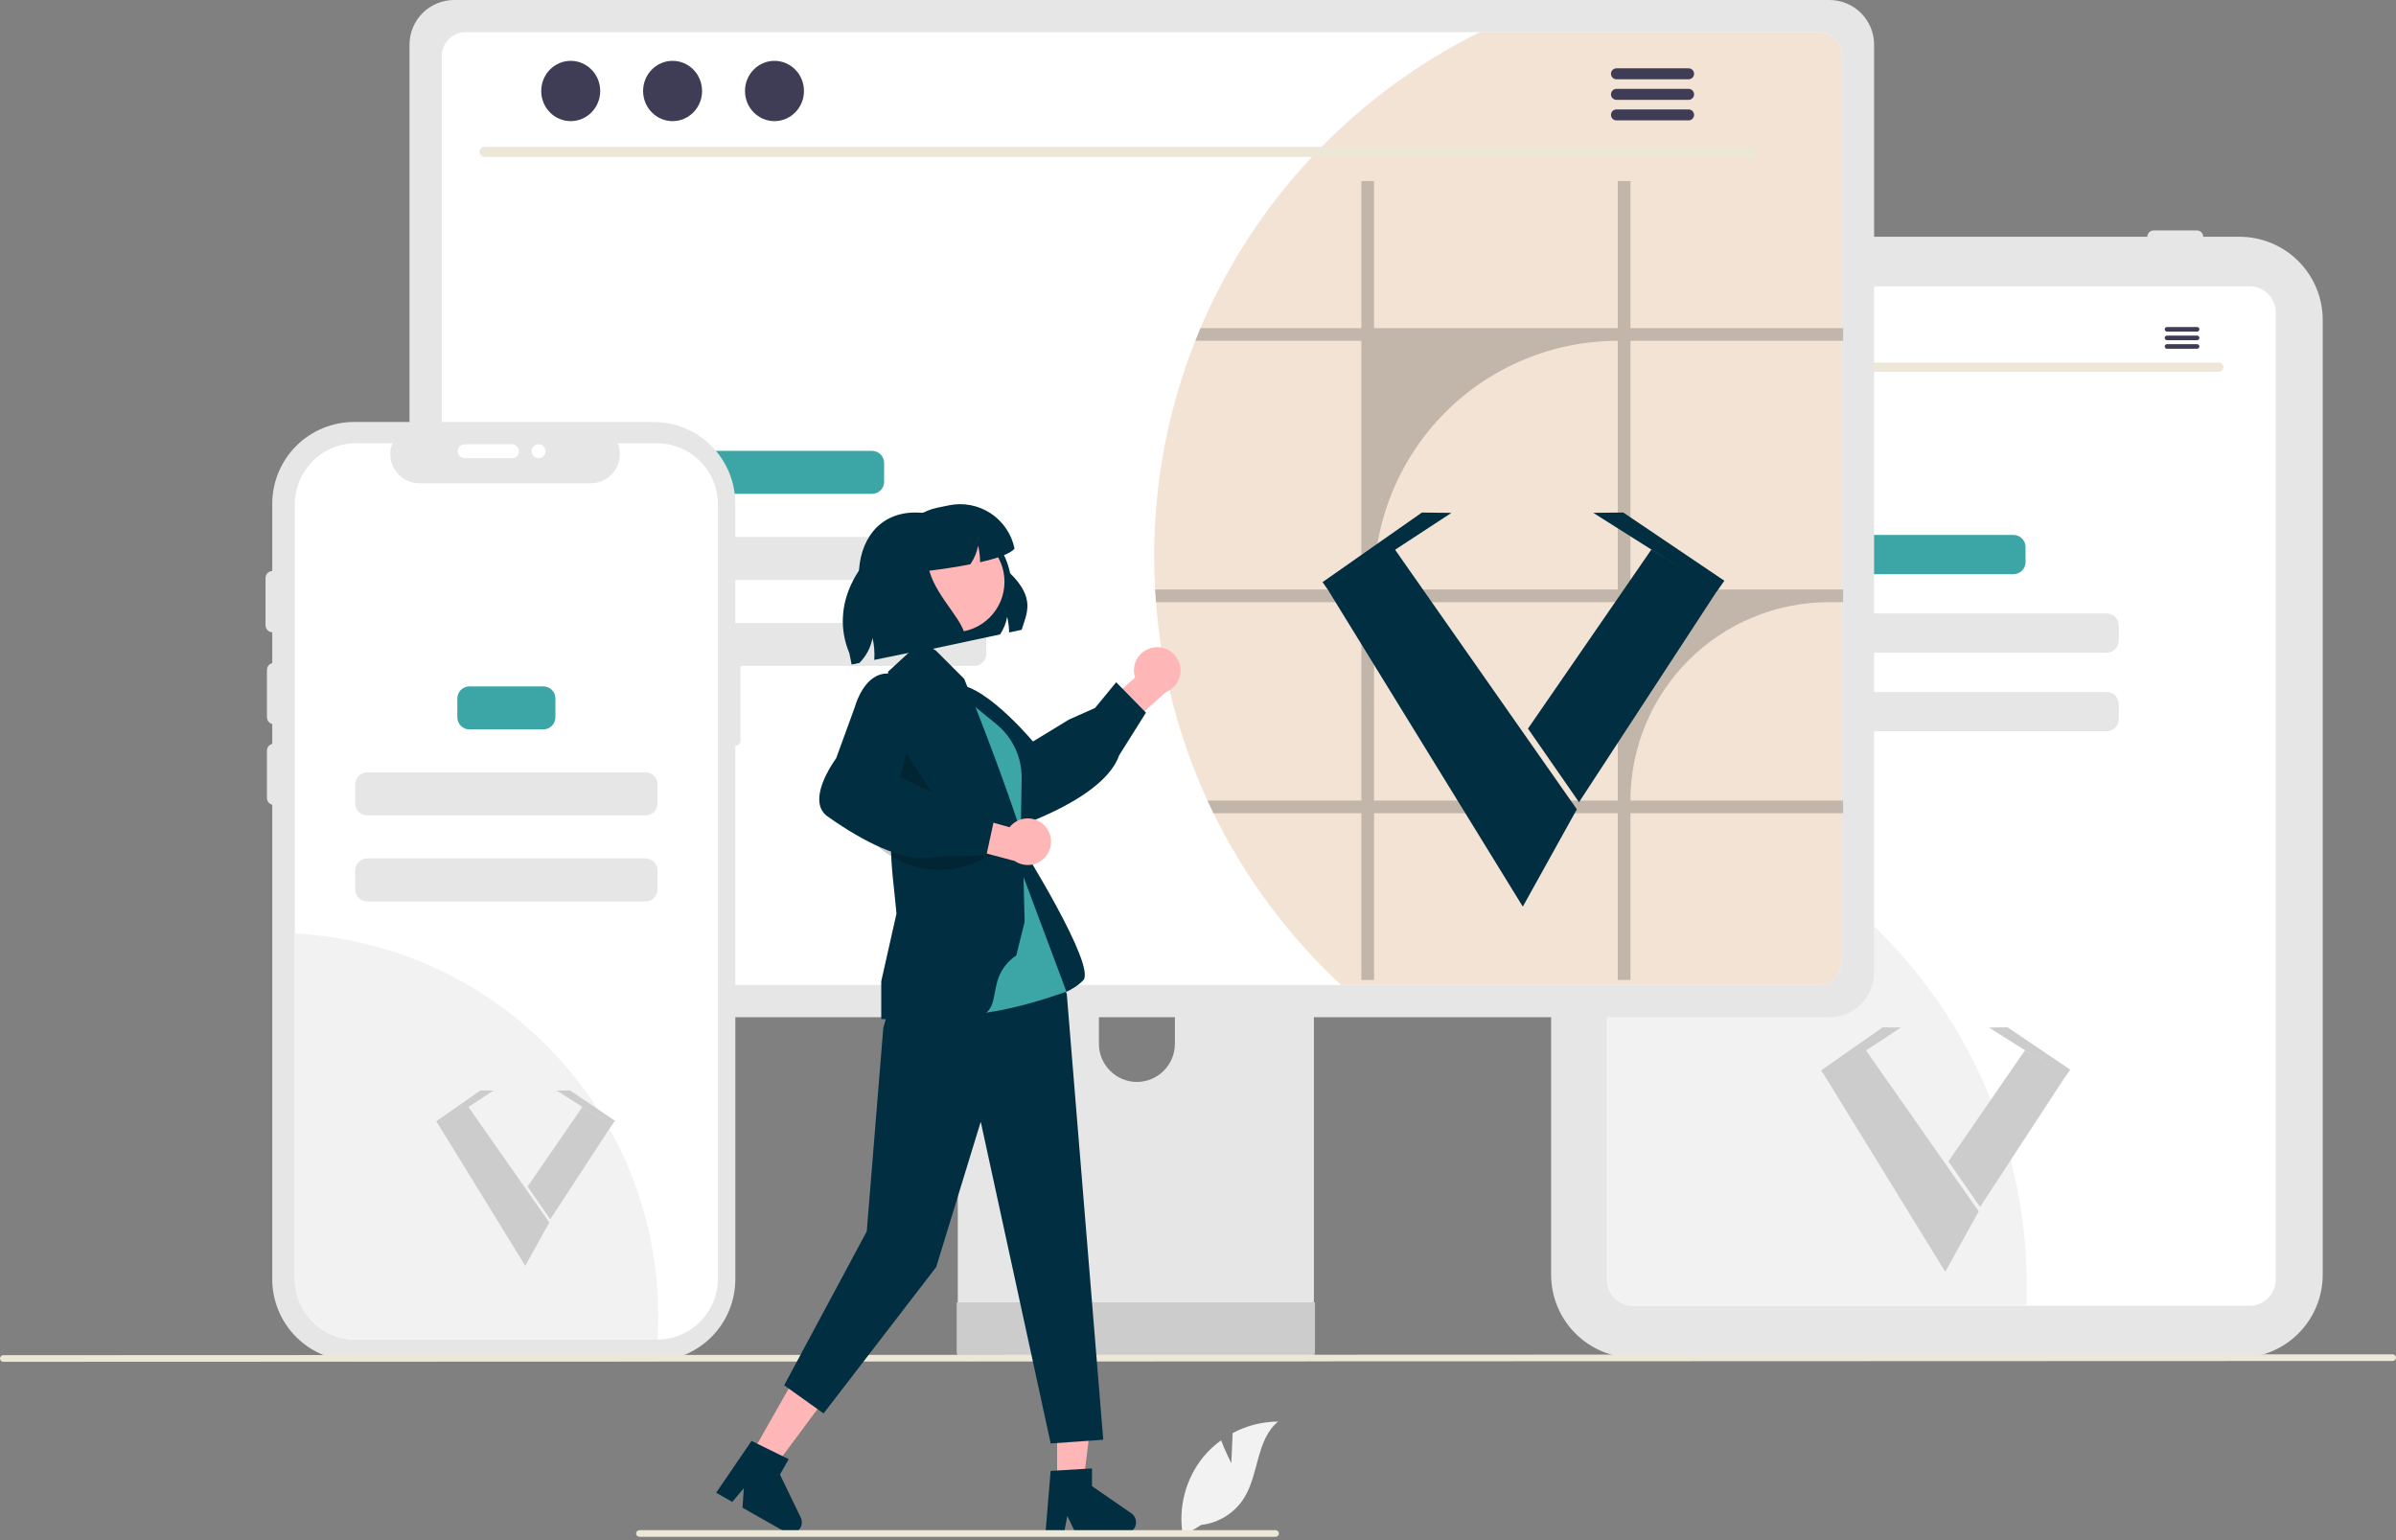<svg width="336" height="216" viewBox="0 0 336 216" fill="none" xmlns="http://www.w3.org/2000/svg">
<rect x="0" y="0" width="336" height="216" fill="#808080" stroke="none"/>
<g clip-path="url(#clip0_13_54)">
<path d="M314.074 190.436H229.169C226.08 190.433 223.119 189.204 220.934 187.02C218.75 184.836 217.522 181.874 217.518 178.785V44.858C217.522 41.769 218.75 38.807 220.934 36.623C223.119 34.439 226.08 33.21 229.169 33.206H314.074C317.163 33.21 320.124 34.439 322.308 36.623C324.493 38.807 325.721 41.769 325.725 44.858V178.785C325.721 181.874 324.493 184.836 322.308 187.02C320.124 189.204 317.163 190.433 314.074 190.436V190.436Z" fill="#E6E6E6"/>
<path d="M315.481 40.159H229.009C228.042 40.16 227.115 40.545 226.431 41.228C225.747 41.912 225.363 42.839 225.361 43.806V179.48C225.363 180.447 225.748 181.374 226.431 182.057C227.115 182.741 228.042 183.126 229.009 183.127H315.481C316.448 183.126 317.375 182.741 318.059 182.058C318.743 181.374 319.127 180.447 319.129 179.48V43.806C319.127 42.839 318.743 41.912 318.059 41.228C317.375 40.545 316.448 40.16 315.481 40.159V40.159Z" fill="white"/>
<path d="M231.244 33.206C231.244 32.97 231.338 32.744 231.506 32.577C231.673 32.41 231.899 32.316 232.135 32.315H238.196C238.433 32.315 238.66 32.409 238.827 32.576C238.994 32.743 239.088 32.97 239.088 33.206C239.088 33.443 238.994 33.67 238.827 33.837C238.66 34.004 238.433 34.098 238.196 34.098H232.135C231.899 34.097 231.673 34.004 231.506 33.837C231.338 33.669 231.244 33.443 231.244 33.206Z" fill="#E6E6E6"/>
<path d="M241.227 33.206C241.227 32.97 241.321 32.744 241.488 32.577C241.656 32.41 241.882 32.316 242.118 32.315H248.179C248.416 32.315 248.642 32.409 248.81 32.576C248.977 32.743 249.071 32.97 249.071 33.206C249.071 33.443 248.977 33.67 248.81 33.837C248.642 34.004 248.416 34.098 248.179 34.098H242.118C241.882 34.098 241.656 34.004 241.488 33.837C241.321 33.669 241.227 33.443 241.227 33.206Z" fill="#E6E6E6"/>
<path d="M301.124 33.206C301.124 32.97 301.218 32.744 301.385 32.577C301.552 32.41 301.779 32.316 302.015 32.315H308.076C308.312 32.315 308.539 32.409 308.706 32.576C308.873 32.743 308.967 32.97 308.967 33.206C308.967 33.443 308.873 33.67 308.706 33.837C308.539 34.004 308.312 34.098 308.076 34.098H302.015C301.779 34.098 301.552 34.004 301.385 33.837C301.218 33.669 301.124 33.443 301.124 33.206V33.206Z" fill="#E6E6E6"/>
<path d="M284.228 180.332C284.228 181.27 284.21 182.204 284.167 183.127H229.009C228.042 183.126 227.115 182.741 226.431 182.057C225.748 181.374 225.363 180.447 225.361 179.48V111.19C241.787 113.844 256.732 122.259 267.518 134.928C278.305 147.597 284.228 163.693 284.228 180.332Z" fill="#F2F2F2"/>
<path d="M282.355 75.024H261.783C260.847 75.024 260.088 75.783 260.088 76.719V78.834C260.088 79.77 260.847 80.529 261.783 80.529H282.355C283.291 80.529 284.05 79.77 284.05 78.834V76.719C284.05 75.783 283.291 75.024 282.355 75.024Z" fill="#3CA6A6"/>
<path d="M295.429 86.034H248.709C247.773 86.034 247.014 86.793 247.014 87.729V89.844C247.014 90.781 247.773 91.539 248.709 91.539H295.429C296.365 91.539 297.124 90.781 297.124 89.844V87.729C297.124 86.793 296.365 86.034 295.429 86.034Z" fill="#E6E6E6"/>
<path d="M295.429 97.044H248.709C247.773 97.044 247.014 97.803 247.014 98.739V100.855C247.014 101.791 247.773 102.549 248.709 102.549H295.429C296.365 102.549 297.124 101.791 297.124 100.855V98.739C297.124 97.803 296.365 97.044 295.429 97.044Z" fill="#E6E6E6"/>
<path d="M311.159 52.137H233.331C233.162 52.133 233.002 52.064 232.884 51.943C232.767 51.823 232.701 51.661 232.701 51.493C232.701 51.324 232.767 51.163 232.884 51.042C233.002 50.922 233.162 50.852 233.331 50.849H311.159C311.327 50.852 311.487 50.922 311.605 51.042C311.723 51.163 311.789 51.324 311.789 51.493C311.789 51.661 311.723 51.823 311.605 51.943C311.487 52.064 311.327 52.133 311.159 52.137V52.137Z" fill="#EDE7D7"/>
<path d="M237.483 48.986C238.529 48.986 239.377 48.12 239.377 47.051C239.377 45.982 238.529 45.115 237.483 45.115C236.438 45.115 235.59 45.982 235.59 47.051C235.59 48.12 236.438 48.986 237.483 48.986Z" fill="#3F3D56"/>
<path d="M244.023 48.986C245.069 48.986 245.916 48.12 245.916 47.051C245.916 45.982 245.069 45.115 244.023 45.115C242.977 45.115 242.13 45.982 242.13 47.051C242.13 48.12 242.977 48.986 244.023 48.986Z" fill="#3F3D56"/>
<path d="M250.563 48.986C251.609 48.986 252.456 48.12 252.456 47.051C252.456 45.982 251.609 45.115 250.563 45.115C249.517 45.115 248.67 45.982 248.67 47.051C248.67 48.12 249.517 48.986 250.563 48.986Z" fill="#3F3D56"/>
<path d="M308.116 45.863H303.88C303.796 45.865 303.716 45.9 303.657 45.959C303.598 46.019 303.565 46.1 303.565 46.184C303.565 46.268 303.598 46.349 303.657 46.409C303.716 46.469 303.796 46.503 303.88 46.505H308.116C308.2 46.503 308.28 46.469 308.339 46.409C308.398 46.349 308.431 46.268 308.431 46.184C308.431 46.1 308.398 46.019 308.339 45.959C308.28 45.9 308.2 45.865 308.116 45.863V45.863Z" fill="#3F3D56"/>
<path d="M308.116 47.067H303.88C303.796 47.069 303.716 47.104 303.657 47.164C303.598 47.224 303.565 47.304 303.565 47.388C303.565 47.472 303.598 47.553 303.657 47.613C303.716 47.673 303.796 47.707 303.88 47.709H308.116C308.2 47.707 308.28 47.673 308.339 47.613C308.398 47.553 308.431 47.472 308.431 47.388C308.431 47.304 308.398 47.224 308.339 47.164C308.28 47.104 308.2 47.069 308.116 47.067V47.067Z" fill="#3F3D56"/>
<path d="M308.116 48.27H303.88C303.796 48.272 303.716 48.306 303.657 48.366C303.598 48.426 303.565 48.507 303.565 48.591C303.565 48.675 303.598 48.755 303.657 48.815C303.716 48.875 303.796 48.91 303.88 48.911H308.116C308.2 48.91 308.28 48.875 308.339 48.815C308.398 48.755 308.431 48.675 308.431 48.591C308.431 48.507 308.398 48.426 308.339 48.366C308.28 48.306 308.2 48.272 308.116 48.27Z" fill="#3F3D56"/>
<path d="M181.841 111.241H136.719C136.08 111.242 135.469 111.497 135.018 111.948C134.567 112.4 134.314 113.013 134.315 113.651V184.932H184.252V113.651C184.252 113.335 184.189 113.021 184.068 112.729C183.947 112.436 183.77 112.17 183.546 111.947C183.322 111.723 183.056 111.545 182.764 111.424C182.471 111.303 182.158 111.241 181.841 111.241ZM159.432 151.742C158.021 151.735 156.669 151.172 155.672 150.174C154.674 149.176 154.11 147.825 154.104 146.414V138.192C154.105 136.78 154.667 135.426 155.666 134.427C156.665 133.429 158.02 132.868 159.432 132.868C160.844 132.868 162.199 133.429 163.198 134.427C164.197 135.426 164.759 136.78 164.76 138.192V146.414C164.754 147.825 164.19 149.176 163.192 150.174C162.194 151.172 160.843 151.735 159.432 151.742V151.742Z" fill="#E6E6E6"/>
<path d="M134.16 182.652V189.529C134.16 189.885 134.302 190.227 134.554 190.479C134.806 190.731 135.148 190.873 135.504 190.873H183.062C183.418 190.871 183.759 190.729 184.01 190.478C184.262 190.226 184.404 189.885 184.406 189.529V182.652L134.16 182.652Z" fill="#CCCCCC"/>
<path d="M256.56 0H63.679C62.022 0.003 60.433 0.662 59.261 1.834C58.089 3.006 57.43 4.594 57.427 6.251V136.409C57.429 138.066 58.088 139.655 59.26 140.827C60.432 141.999 62.021 142.658 63.679 142.66H256.56C258.218 142.658 259.807 141.999 260.979 140.827C262.151 139.655 262.81 138.066 262.812 136.409V6.251C262.809 4.594 262.149 3.006 260.978 1.834C259.806 0.662 258.217 0.003 256.56 0Z" fill="#E6E6E6"/>
<path d="M254.95 4.515H65.29C64.403 4.517 63.552 4.871 62.926 5.499C62.299 6.127 61.947 6.978 61.947 7.865V134.797C61.948 135.683 62.301 136.532 62.928 137.159C63.554 137.786 64.404 138.138 65.29 138.14H254.95C255.836 138.138 256.686 137.786 257.312 137.159C257.939 136.532 258.292 135.683 258.293 134.797V7.865C258.293 6.978 257.941 6.127 257.314 5.499C256.688 4.871 255.837 4.517 254.95 4.515Z" fill="white"/>
<path d="M258.294 7.865V134.797C258.292 135.683 257.939 136.532 257.313 137.159C256.686 137.786 255.837 138.138 254.95 138.14H188.072C180.674 131.279 174.604 123.112 170.167 114.049C169.876 113.465 169.597 112.875 169.333 112.277C165.291 103.505 162.843 94.084 162.105 84.454C162.056 83.863 162.014 83.272 161.987 82.674C161.896 81.145 161.855 79.595 161.855 78.038C161.841 67.684 163.797 57.421 167.617 47.796C167.846 47.199 168.089 46.608 168.339 46.017C176.027 27.954 189.918 13.235 207.506 4.515H254.95C255.838 4.517 256.688 4.871 257.315 5.499C257.942 6.127 258.294 6.978 258.294 7.865Z" fill="#F2E3D5"/>
<path d="M245.416 22.003H67.952C67.767 22 67.592 21.924 67.463 21.792C67.334 21.66 67.261 21.482 67.261 21.298C67.261 21.113 67.334 20.936 67.463 20.804C67.592 20.672 67.767 20.596 67.952 20.592H245.416C245.601 20.596 245.776 20.672 245.906 20.804C246.035 20.936 246.107 21.113 246.107 21.298C246.107 21.482 246.035 21.66 245.906 21.792C245.776 21.924 245.601 22 245.416 22.003V22.003Z" fill="#EDE7D7"/>
<path d="M80.033 16.989C82.317 16.989 84.169 15.096 84.169 12.761C84.169 10.426 82.317 8.533 80.033 8.533C77.749 8.533 75.897 10.426 75.897 12.761C75.897 15.096 77.749 16.989 80.033 16.989Z" fill="#3F3D56"/>
<path d="M94.32 16.989C96.604 16.989 98.456 15.096 98.456 12.761C98.456 10.426 96.604 8.533 94.32 8.533C92.036 8.533 90.184 10.426 90.184 12.761C90.184 15.096 92.036 16.989 94.32 16.989Z" fill="#3F3D56"/>
<path d="M108.608 16.989C110.892 16.989 112.743 15.096 112.743 12.761C112.743 10.426 110.892 8.533 108.608 8.533C106.323 8.533 104.472 10.426 104.472 12.761C104.472 15.096 106.323 16.989 108.608 16.989Z" fill="#3F3D56"/>
<path d="M236.814 9.581H226.665C226.464 9.585 226.272 9.667 226.131 9.811C225.991 9.955 225.912 10.148 225.912 10.349C225.912 10.55 225.991 10.743 226.131 10.887C226.272 11.031 226.464 11.114 226.665 11.118H236.814C237.015 11.114 237.207 11.031 237.348 10.887C237.489 10.743 237.568 10.55 237.568 10.349C237.568 10.148 237.489 9.955 237.348 9.811C237.207 9.667 237.015 9.585 236.814 9.581V9.581Z" fill="#3F3D56"/>
<path d="M236.814 12.465H226.665C226.464 12.469 226.272 12.552 226.131 12.696C225.991 12.839 225.912 13.033 225.912 13.234C225.912 13.435 225.991 13.628 226.131 13.772C226.272 13.915 226.464 13.998 226.665 14.002H236.814C237.015 13.998 237.207 13.915 237.348 13.772C237.489 13.628 237.568 13.435 237.568 13.234C237.568 13.033 237.489 12.839 237.348 12.696C237.207 12.552 237.015 12.469 236.814 12.465V12.465Z" fill="#3F3D56"/>
<path d="M236.814 15.346H226.665C226.464 15.35 226.272 15.433 226.131 15.576C225.991 15.72 225.912 15.913 225.912 16.115C225.912 16.316 225.991 16.509 226.131 16.653C226.272 16.796 226.464 16.879 226.665 16.883H236.814C237.015 16.879 237.207 16.796 237.348 16.653C237.489 16.509 237.568 16.316 237.568 16.115C237.568 15.913 237.489 15.72 237.348 15.576C237.207 15.433 237.015 15.35 236.814 15.346V15.346Z" fill="#3F3D56"/>
<path d="M122.29 63.233H97.473C96.537 63.233 95.778 63.992 95.778 64.928V67.57C95.778 68.506 96.537 69.264 97.473 69.264H122.29C123.226 69.264 123.985 68.506 123.985 67.57V64.928C123.985 63.992 123.226 63.233 122.29 63.233Z" fill="#3CA6A6"/>
<path d="M136.615 75.296H83.148C82.212 75.296 81.453 76.055 81.453 76.991V79.633C81.453 80.569 82.212 81.328 83.148 81.328H136.615C137.551 81.328 138.31 80.569 138.31 79.633V76.991C138.31 76.055 137.551 75.296 136.615 75.296Z" fill="#E6E6E6"/>
<path d="M136.615 87.359H83.148C82.212 87.359 81.453 88.118 81.453 89.055V91.696C81.453 92.632 82.212 93.391 83.148 93.391H136.615C137.551 93.391 138.31 92.632 138.31 91.696V89.055C138.31 88.118 137.551 87.359 136.615 87.359Z" fill="#E6E6E6"/>
<path d="M86.093 130.863C86.097 133.347 85.655 135.812 84.786 138.14H65.29C64.404 138.138 63.554 137.786 62.928 137.159C62.301 136.532 61.948 135.683 61.947 134.797V110.275C63.036 110.099 64.138 110.011 65.241 110.011C67.98 110.011 70.691 110.55 73.221 111.598C75.751 112.646 78.05 114.182 79.986 116.118C81.922 118.054 83.458 120.353 84.506 122.883C85.554 125.413 86.093 128.124 86.093 130.863V130.863Z" fill="#3CA6A6"/>
<path opacity="0.2" d="M258.468 47.796V46.017H228.643V25.395H226.87V46.017H192.687V25.395H190.915V46.017H168.34C168.089 46.608 167.846 47.199 167.617 47.796H190.915V82.674H161.987C162.015 83.272 162.056 83.863 162.105 84.454H190.915V112.277H169.334C169.598 112.875 169.876 113.465 170.168 114.049H190.915V137.438H192.687V114.049H226.87V137.438H228.643V114.049H258.468V112.277H228.643V112.277C228.643 108.623 229.362 105.005 230.761 101.629C232.159 98.254 234.208 95.186 236.792 92.603C239.376 90.019 242.443 87.97 245.818 86.572C249.194 85.173 252.812 84.454 256.466 84.454H258.468V82.674H228.643V47.796H258.468ZM226.87 112.277H192.687V84.454H226.87V112.277ZM226.87 82.674H192.687V81.979C192.687 72.913 196.289 64.219 202.699 57.808C209.11 51.398 217.804 47.796 226.87 47.796H226.87V82.674Z" fill="black"/>
<path d="M103.119 90.476V70.654C103.119 67.611 101.91 64.693 99.759 62.542C97.607 60.39 94.689 59.181 91.647 59.181H49.65C46.608 59.181 43.69 60.39 41.538 62.542C39.386 64.693 38.178 67.611 38.178 70.654V179.401C38.178 182.443 39.386 185.362 41.538 187.513C43.69 189.665 46.608 190.873 49.65 190.873H91.647C93.153 190.873 94.645 190.577 96.037 190C97.429 189.423 98.694 188.578 99.759 187.513C100.824 186.448 101.669 185.183 102.246 183.791C102.822 182.399 103.119 180.907 103.119 179.401V104.586C103.311 104.586 103.495 104.51 103.631 104.374C103.766 104.239 103.843 104.055 103.843 103.863V91.2C103.843 91.008 103.766 90.824 103.631 90.688C103.495 90.553 103.311 90.476 103.119 90.476V90.476Z" fill="#E6E6E6"/>
<path d="M100.678 70.733V179.322C100.678 181.578 99.788 183.743 98.202 185.346C96.615 186.949 94.46 187.862 92.205 187.885C92.174 187.888 92.142 187.89 92.111 187.889H49.91C47.639 187.889 45.46 186.986 43.853 185.38C42.247 183.773 41.344 181.594 41.344 179.322V70.733C41.344 68.461 42.247 66.282 43.853 64.675C45.46 63.069 47.639 62.166 49.91 62.166H55.032C54.78 62.784 54.684 63.455 54.752 64.119C54.821 64.783 55.051 65.42 55.423 65.974C55.796 66.528 56.298 66.982 56.888 67.297C57.477 67.611 58.134 67.775 58.801 67.776H82.861C83.528 67.774 84.184 67.608 84.772 67.294C85.36 66.979 85.862 66.525 86.234 65.971C86.606 65.418 86.836 64.781 86.904 64.118C86.973 63.454 86.877 62.784 86.626 62.166H92.111C94.383 62.166 96.562 63.069 98.168 64.675C99.775 66.282 100.678 68.461 100.678 70.733Z" fill="white"/>
<path d="M92.31 184.537C92.31 185.662 92.275 186.778 92.205 187.885C92.174 187.888 92.142 187.89 92.111 187.889H49.91C47.639 187.889 45.46 186.986 43.853 185.38C42.247 183.773 41.344 181.594 41.344 179.322V130.93C55.093 131.623 68.051 137.574 77.537 147.551C87.023 157.529 92.312 170.77 92.31 184.537V184.537Z" fill="#F2F2F2"/>
<path d="M38.41 101.566C38.151 101.565 37.903 101.462 37.72 101.279C37.537 101.096 37.434 100.848 37.434 100.589V93.948C37.434 93.689 37.536 93.441 37.72 93.258C37.903 93.075 38.151 92.972 38.41 92.972C38.669 92.972 38.918 93.075 39.101 93.258C39.284 93.441 39.387 93.689 39.387 93.948V100.589C39.386 100.848 39.283 101.096 39.1 101.279C38.917 101.462 38.669 101.565 38.41 101.566Z" fill="#E6E6E6"/>
<path d="M76.192 96.263H65.829C64.893 96.263 64.134 97.022 64.134 97.958V100.6C64.134 101.536 64.893 102.295 65.829 102.295H76.192C77.129 102.295 77.887 101.536 77.887 100.6V97.958C77.887 97.022 77.129 96.263 76.192 96.263Z" fill="#3CA6A6"/>
<path d="M90.518 108.327H51.504C50.568 108.327 49.809 109.085 49.809 110.022V112.663C49.809 113.599 50.568 114.358 51.504 114.358H90.518C91.454 114.358 92.213 113.599 92.213 112.663V110.022C92.213 109.085 91.454 108.327 90.518 108.327Z" fill="#E6E6E6"/>
<path d="M90.518 120.39H51.504C50.568 120.39 49.809 121.149 49.809 122.085V124.727C49.809 125.663 50.568 126.422 51.504 126.422H90.518C91.454 126.422 92.213 125.663 92.213 124.727V122.085C92.213 121.149 91.454 120.39 90.518 120.39Z" fill="#E6E6E6"/>
<path d="M38.215 88.675C37.956 88.674 37.708 88.571 37.525 88.388C37.342 88.205 37.239 87.957 37.238 87.698V81.057C37.238 80.798 37.341 80.55 37.524 80.367C37.708 80.184 37.956 80.081 38.215 80.081C38.474 80.081 38.722 80.184 38.905 80.367C39.089 80.55 39.191 80.798 39.191 81.057V87.698C39.191 87.957 39.088 88.205 38.905 88.388C38.722 88.571 38.474 88.674 38.215 88.675V88.675Z" fill="#E6E6E6"/>
<path d="M64.192 63.283C64.192 63.024 64.295 62.776 64.478 62.593C64.661 62.41 64.91 62.307 65.168 62.307H71.809C72.068 62.307 72.317 62.41 72.5 62.593C72.683 62.776 72.786 63.024 72.786 63.283C72.786 63.542 72.683 63.791 72.5 63.974C72.317 64.157 72.068 64.26 71.809 64.26H65.168C64.91 64.26 64.661 64.156 64.478 63.973C64.295 63.79 64.192 63.542 64.192 63.283Z" fill="white"/>
<path d="M38.41 112.894C38.151 112.894 37.903 112.791 37.72 112.608C37.537 112.425 37.434 112.177 37.434 111.918V105.277C37.434 105.018 37.536 104.769 37.72 104.586C37.903 104.403 38.151 104.3 38.41 104.3C38.669 104.3 38.918 104.403 39.101 104.586C39.284 104.769 39.387 105.018 39.387 105.277V111.918C39.386 112.177 39.283 112.425 39.1 112.608C38.917 112.791 38.669 112.894 38.41 112.894V112.894Z" fill="#E6E6E6"/>
<path d="M75.52 64.26C76.06 64.26 76.497 63.823 76.497 63.283C76.497 62.744 76.06 62.307 75.52 62.307C74.981 62.307 74.544 62.744 74.544 63.283C74.544 63.823 74.981 64.26 75.52 64.26Z" fill="white"/>
<path d="M335.535 190.871L0.465 190.991C0.342 190.99 0.224 190.941 0.137 190.854C0.05 190.767 0.001 190.649 0.001 190.526C0.001 190.403 0.05 190.284 0.137 190.197C0.224 190.11 0.342 190.061 0.465 190.061L335.535 189.94C335.658 189.94 335.777 189.989 335.864 190.077C335.951 190.164 336 190.282 336 190.406C336 190.529 335.951 190.647 335.864 190.734C335.777 190.822 335.658 190.871 335.535 190.871Z" fill="#EDE7D7"/>
<path d="M143.276 88.326L141.513 88.703C141.502 87.966 141.41 87.232 141.239 86.515C141.079 87.394 140.742 88.23 140.247 88.974L130.139 91.132L120.434 80.891C120.419 75.77 123.263 71.879 128.362 71.879C128.669 71.879 128.987 71.893 129.309 71.923C132.064 71.462 134.89 72.088 137.193 73.668C139.495 75.249 141.095 77.662 141.654 80.398C145.268 83.957 143.957 86.049 143.276 88.326Z" fill="#012E40"/>
<path d="M148.245 208.097H151.911L153.656 193.954L148.244 193.955L148.245 208.097Z" fill="#FFB6B6"/>
<path d="M147.336 206.288L153.132 205.942V208.426L158.643 212.232C158.915 212.419 159.12 212.689 159.228 213.002C159.335 213.315 159.341 213.654 159.242 213.97C159.144 214.285 158.947 214.561 158.68 214.757C158.414 214.953 158.092 215.059 157.761 215.059H150.861L149.671 212.603L149.207 215.059H146.605L147.336 206.288Z" fill="#012E40"/>
<path d="M105.29 204.106L108.479 205.915L116.975 194.476L112.268 191.805L105.29 204.106Z" fill="#FFB6B6"/>
<path d="M105.391 202.084L110.603 204.644L109.377 206.803L112.292 212.833C112.436 213.131 112.481 213.467 112.42 213.792C112.36 214.117 112.197 214.415 111.956 214.641C111.714 214.867 111.407 215.01 111.078 215.049C110.75 215.088 110.417 215.021 110.13 214.857L104.128 211.452L104.306 208.729L102.69 210.636L100.427 209.352L105.391 202.084Z" fill="#012E40"/>
<path d="M161.798 90.803C161.329 90.871 160.879 91.042 160.482 91.302C160.085 91.562 159.75 91.906 159.501 92.31C159.251 92.714 159.093 93.168 159.038 93.639C158.983 94.111 159.032 94.589 159.181 95.039L153.57 99.896L155.69 104.025L163.517 97.056C164.257 96.755 164.862 96.192 165.215 95.475C165.568 94.758 165.647 93.937 165.435 93.166C165.223 92.396 164.736 91.729 164.066 91.294C163.395 90.858 162.589 90.684 161.798 90.803H161.798Z" fill="#FFB6B6"/>
<path d="M156.149 107.503C154.277 110.338 150.082 113.075 143.857 115.502C143.514 115.64 143.145 115.705 142.776 115.693C142.406 115.681 142.043 115.592 141.709 115.432C139.36 114.363 137.854 110.388 137.713 110.003L133.163 103.865C133.082 103.775 130.954 101.361 131.198 98.987C131.252 98.489 131.414 98.01 131.672 97.581C131.93 97.151 132.277 96.783 132.691 96.501C136.135 93.948 143.855 102.816 144.857 103.995L149.894 100.926L153.565 99.288L156.529 95.682L160.701 99.948L156.949 105.918C156.748 106.477 156.48 107.01 156.149 107.503V107.503Z" fill="#012E40"/>
<path d="M143.062 118.379C143.062 118.379 153.843 135.551 151.89 137.505C149.937 139.458 146.897 139.971 146.897 139.971L140.171 131.254L143.062 118.379Z" fill="#012E40"/>
<path d="M133.53 94.925L138.611 98.362C140.973 99.96 142.749 102.284 143.671 104.982C144.592 107.681 144.609 110.606 143.718 113.314L142.287 117.662L133.53 94.925Z" fill="#012E40"/>
<path d="M124.546 141.802L123.867 144.168L121.549 172.7L109.968 194.283L115.495 198.231L131.287 177.701L137.534 157.316L147.343 202.442L154.713 201.916L149.594 139.349L139.882 121.738L124.546 141.802Z" fill="#012E40"/>
<path d="M132.666 95.789L139.738 101.569C141.29 102.837 142.408 104.558 142.935 106.492V106.492C143.175 107.37 143.289 108.278 143.273 109.188L143.063 121.738L149.547 139.067C149.547 139.067 131.968 145.708 129.624 139.848C127.28 133.989 132.666 95.789 132.666 95.789Z" fill="#3CA6A6"/>
<path d="M134.781 142.89C126 142.89 123.86 142.956 123.721 142.928L123.582 142.9V137.618L125.718 128.129C125.468 125.183 124.883 121.299 124.936 117.973C125.128 105.951 124.537 94.207 124.537 94.207L129.185 89.917L131.296 91.291L135.213 95.208C139.765 106.412 143.378 116.96 143.401 117.637L143.687 129.301L142.515 133.989C137.214 137.731 142.057 142.89 134.781 142.89Z" fill="#012E40"/>
<path opacity="0.2" d="M126.507 104.68L125.439 111.344L132.666 114.325L126.507 104.68Z" fill="black"/>
<path d="M133.787 88.667C137.695 88.667 140.863 85.499 140.863 81.591C140.863 77.683 137.695 74.515 133.787 74.515C129.879 74.515 126.711 77.683 126.711 81.591C126.711 85.499 129.879 88.667 133.787 88.667Z" fill="#FFB6B6"/>
<path opacity="0.2" d="M121.931 117.493C123.814 119.674 126.368 121.167 129.192 121.738C132.017 122.309 134.95 121.925 137.533 120.647L139.073 119.885L121.931 117.493Z" fill="black"/>
<path d="M146.553 115.865C146.238 115.51 145.848 115.229 145.412 115.041C144.976 114.853 144.504 114.763 144.03 114.778C143.555 114.792 143.09 114.91 142.666 115.124C142.242 115.338 141.87 115.642 141.576 116.015L134.432 114.009L132.154 118.054L142.283 120.744C142.943 121.196 143.745 121.39 144.538 121.29C145.331 121.19 146.059 120.803 146.586 120.201C147.112 119.6 147.4 118.826 147.394 118.027C147.388 117.227 147.089 116.458 146.553 115.865H146.553Z" fill="#FFB6B6"/>
<path d="M129.505 120.353C126.108 120.353 121.512 118.362 116.056 114.504C115.752 114.294 115.495 114.022 115.301 113.707C115.108 113.392 114.982 113.04 114.931 112.673C114.529 110.124 117.016 106.677 117.259 106.347L119.874 99.167C119.904 99.05 120.746 95.944 122.862 94.839C123.307 94.611 123.796 94.481 124.296 94.46C124.796 94.439 125.295 94.526 125.758 94.716C129.787 96.183 126.641 107.511 126.209 108.997L131.547 111.509L134.937 113.67L139.579 114.156L138.318 119.988L131.269 120.147C130.691 120.288 130.099 120.357 129.505 120.353V120.353Z" fill="#012E40"/>
<path d="M142.272 76.936C141.706 77.673 139.754 78.325 137.436 78.851C137.44 78.802 137.44 78.754 137.44 78.706C137.429 77.969 137.337 77.235 137.166 76.518C137.006 77.396 136.668 78.233 136.174 78.977C136.137 79.032 136.1 79.088 136.059 79.143C134.071 79.536 131.968 79.839 130.32 80.043C131.453 84.123 135.796 87.47 135.326 89.951L122.6 92.55C122.678 91.52 122.596 90.483 122.355 89.477C122.112 90.804 121.469 92.025 120.511 92.976L119.43 93.198L119.108 91.61C116.316 84.904 120.208 78.04 126.584 74.489C127.721 72.785 129.486 71.6 131.494 71.193L133.082 70.868C134.084 70.663 135.116 70.657 136.121 70.851C137.125 71.045 138.081 71.435 138.934 71.999C139.787 72.562 140.521 73.288 141.094 74.135C141.667 74.983 142.067 75.934 142.272 76.936Z" fill="#012E40"/>
<path d="M172.672 205.216L172.861 200.985C174.822 199.937 177.01 199.383 179.235 199.372C176.173 201.874 176.556 206.699 174.48 210.065C173.825 211.11 172.943 211.994 171.899 212.651C170.856 213.309 169.678 213.723 168.453 213.864L165.891 215.432C165.539 213.473 165.617 211.46 166.118 209.533C166.619 207.606 167.532 205.811 168.794 204.271C169.51 203.414 170.332 202.65 171.239 201.999C171.853 203.616 172.672 205.216 172.672 205.216Z" fill="#F2F2F2"/>
<path d="M178.884 215.531H89.669C89.546 215.531 89.428 215.482 89.341 215.394C89.254 215.307 89.205 215.189 89.205 215.066C89.205 214.943 89.254 214.825 89.341 214.738C89.428 214.65 89.546 214.601 89.669 214.601H178.884C178.945 214.601 179.005 214.613 179.062 214.636C179.119 214.659 179.17 214.693 179.213 214.737C179.257 214.78 179.291 214.831 179.315 214.888C179.338 214.944 179.35 215.005 179.35 215.066C179.35 215.127 179.338 215.188 179.315 215.244C179.291 215.301 179.257 215.352 179.213 215.395C179.17 215.439 179.119 215.473 179.062 215.496C179.005 215.519 178.945 215.531 178.884 215.531Z" fill="#EDE7D7"/>
<path d="M186.373 82.967L195.346 76.684L221.127 113.503L213.549 127.152L186.373 82.967Z" fill="#012E40"/>
<path d="M231.591 77.054L240.853 82.773L221.432 112.506L214.274 102.184L231.591 77.054Z" fill="#012E40"/>
<path d="M227.637 71.879L241.812 81.447L240.796 82.899L223.431 71.923L227.637 71.879Z" fill="#012E40"/>
<path d="M185.465 81.64L199.4 71.883L203.536 71.93L186.482 83.092L185.465 81.64Z" fill="#012E40"/>
<path d="M255.931 150.956L261.496 147.059L277.486 169.895L272.787 178.361L255.931 150.956Z" fill="#CCCCCC"/>
<path d="M283.977 147.288L289.722 150.835L277.676 169.277L273.236 162.875L283.977 147.288Z" fill="#CCCCCC"/>
<path d="M281.525 144.078L290.317 150.013L289.686 150.913L278.916 144.106L281.525 144.078Z" fill="#CCCCCC"/>
<path d="M255.368 150.133L264.01 144.081L266.576 144.11L255.998 151.033L255.368 150.133Z" fill="#CCCCCC"/>
<path d="M61.567 157.861L65.559 155.065L77.031 171.448L73.659 177.522L61.567 157.861Z" fill="#CCCCCC"/>
<path d="M81.687 155.23L85.809 157.774L77.167 171.004L73.982 166.412L81.687 155.23Z" fill="#CCCCCC"/>
<path d="M79.928 152.927L86.235 157.184L85.783 157.83L78.056 152.946L79.928 152.927Z" fill="#CCCCCC"/>
<path d="M61.163 157.27L67.363 152.929L69.204 152.949L61.615 157.916L61.163 157.27Z" fill="#CCCCCC"/>
</g>
<defs>
<clipPath id="clip0_13_54">
<rect width="336" height="215.531" fill="white"/>
</clipPath>
</defs>
</svg>
